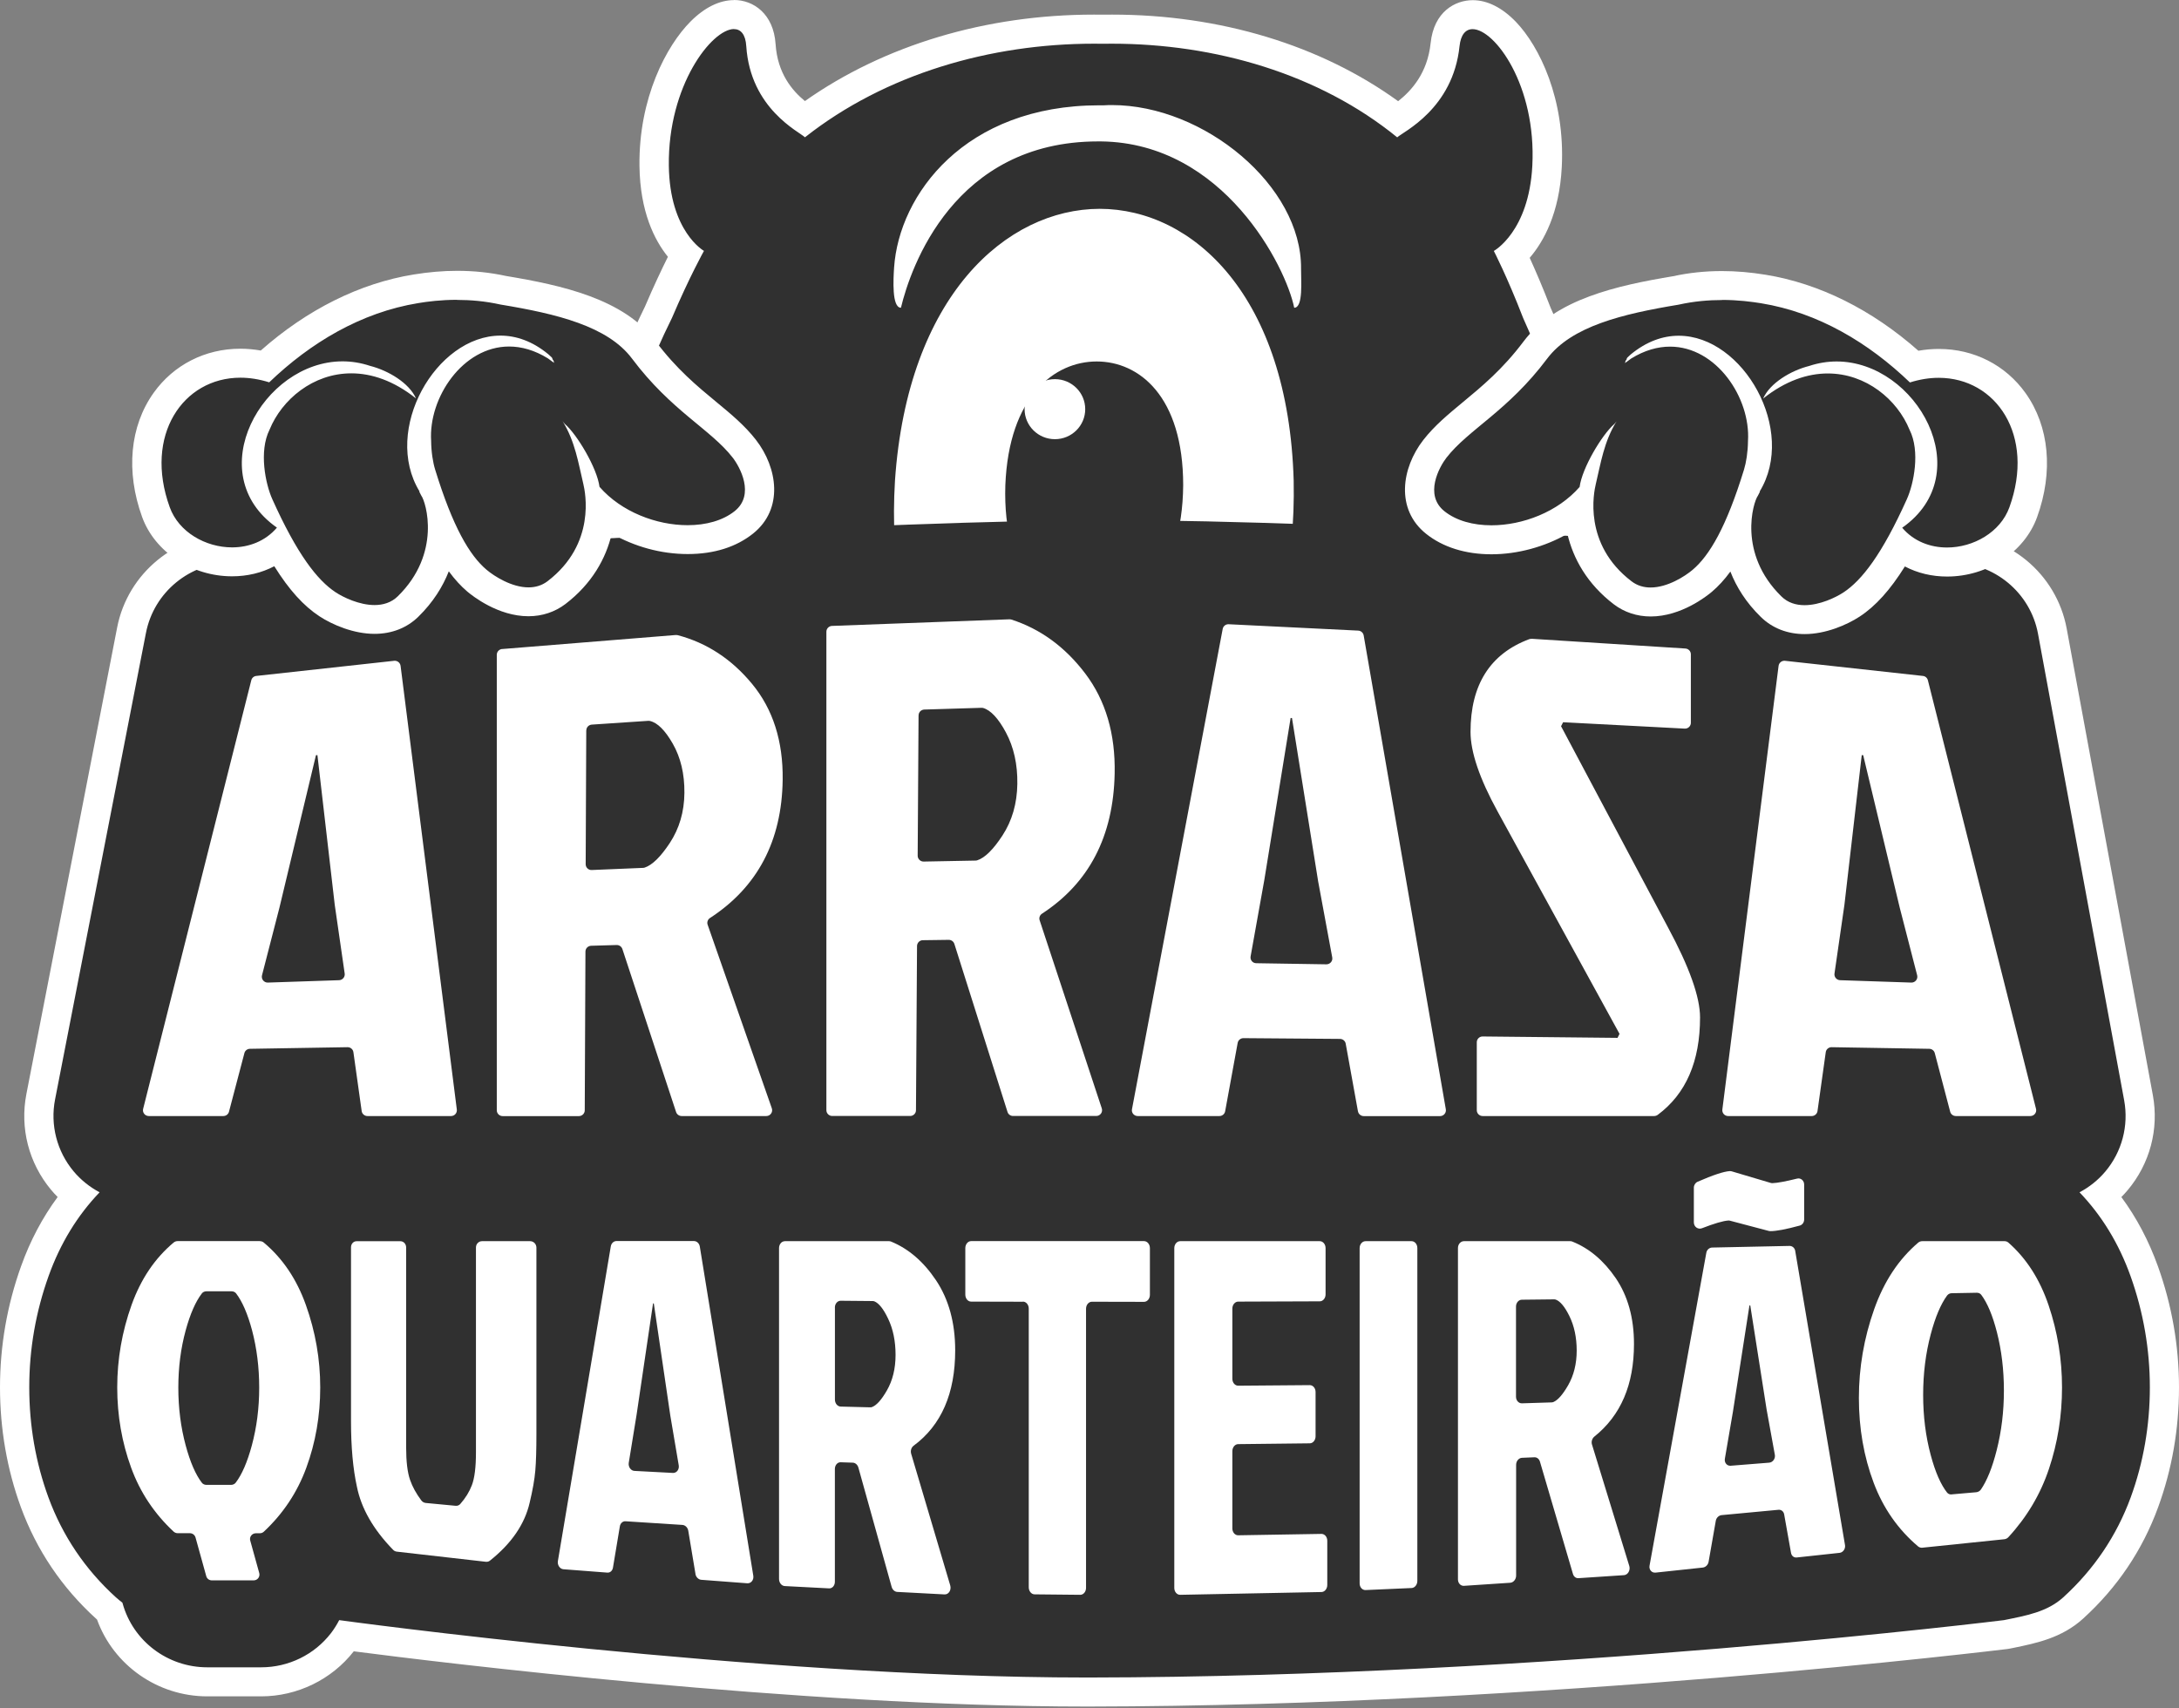<svg width="213" height="167" viewBox="0 0 213 167" fill="none" xmlns="http://www.w3.org/2000/svg">
<rect x="0" y="0" width="213" height="167" fill="#808080" stroke="none"/>
<path d="M127.403 20.189H86.164V53.235H127.403V20.189Z" fill="white"/>
<path d="M106.711 61.502C104.297 61.502 102.032 60.544 100.333 58.805C98.634 57.065 96.649 53.677 96.843 47.404C97.232 37.454 102.667 33.93 107.203 33.93C109.892 33.93 112.34 35.103 114.097 37.233C116.087 39.647 117.094 43.087 117.094 47.45C117.008 57.162 111.826 61.502 106.723 61.502H106.711Z" fill="#303030"/>
<path d="M107.203 35.341C111.339 35.341 115.658 38.729 115.658 47.444C115.578 56.431 111.025 60.086 106.717 60.086C102.381 60.086 97.993 56.431 98.273 47.444C98.617 38.729 103.09 35.341 107.203 35.341ZM107.203 32.508C104.114 32.508 101.26 33.845 99.154 36.281C96.861 38.933 95.602 42.656 95.419 47.336C95.207 54.13 97.421 57.853 99.315 59.791C101.288 61.808 103.92 62.919 106.723 62.919C112.535 62.919 118.438 58.142 118.53 47.472C118.53 42.747 117.415 39.007 115.212 36.338C113.181 33.873 110.338 32.513 107.22 32.513L107.203 32.508Z" fill="white"/>
<path d="M103.119 42.939C104.755 42.939 106.082 41.625 106.082 40.004C106.082 38.383 104.755 37.069 103.119 37.069C101.482 37.069 100.155 38.383 100.155 40.004C100.155 41.625 101.482 42.939 103.119 42.939Z" fill="white"/>
<path d="M125.441 59.44C125.006 59.44 124.6 59.247 124.325 58.913C124.056 58.578 123.948 58.142 124.045 57.723C124.777 54.431 125.109 50.838 125.034 47.03C124.537 29.652 115.87 21.855 107.501 21.838C99.109 21.849 90.105 29.663 88.915 47.093C88.686 50.883 88.88 54.481 89.481 57.774C89.555 58.187 89.441 58.612 89.172 58.935C88.898 59.258 88.497 59.445 88.074 59.445H67.486C67.337 59.445 67.222 59.445 67.108 59.445C66.982 59.445 66.862 59.445 66.736 59.445H59.116C58.361 59.445 57.738 58.867 57.686 58.119C56.988 47.37 61.536 36.287 64.351 30.57L64.368 30.53C65.466 27.952 66.433 25.997 67.005 24.886C65.792 23.668 64.002 21.062 63.944 16.217C63.87 10.007 66.37 5.27 68.532 3.099C69.619 2.011 70.735 1.434 71.753 1.434C72.931 1.434 74.247 2.221 74.39 4.425C74.665 8.601 77.245 10.675 78.669 11.667C86.295 5.984 96.289 2.867 106.935 2.867C107.243 2.867 107.552 2.867 107.861 2.873C108.113 2.873 108.416 2.867 108.719 2.867C119.371 2.867 129.245 5.989 136.659 11.678C138.129 10.687 140.829 8.601 141.269 4.386C141.493 2.221 142.814 1.451 143.97 1.451C144.994 1.451 146.098 2.034 147.15 3.133C149.238 5.309 151.561 10.058 151.235 16.291C150.983 21.158 149.078 23.753 147.825 24.949C148.357 26.065 149.244 28.02 150.239 30.598L150.251 30.632C152.836 36.355 156.944 47.438 155.823 58.182C155.748 58.901 155.13 59.451 154.398 59.451H125.446L125.441 59.44ZM107.655 12.409C116.557 12.517 122.414 18.642 125.475 23.917C124.926 21.657 123.576 19.39 121.539 17.35C118.05 13.86 113.13 11.69 108.702 11.69C108.462 11.69 108.227 11.695 107.987 11.707C107.964 11.707 107.896 11.707 107.89 11.707C107.741 11.707 107.598 11.707 107.449 11.707C97.089 11.707 91.632 17.276 89.664 22.495C92.536 17.679 97.85 12.403 107.341 12.403H107.655V12.409Z" fill="#303030"/>
<path d="M71.742 2.844C72.411 2.844 72.88 3.366 72.949 4.51C73.349 10.647 78.137 12.88 78.686 13.424C86.558 7.213 96.844 4.272 106.917 4.272C107.215 4.272 107.518 4.272 107.816 4.278C108.107 4.278 108.405 4.272 108.697 4.272C118.776 4.272 128.953 7.213 136.579 13.429C137.151 12.885 142.03 10.658 142.671 4.516C142.791 3.377 143.277 2.85 143.947 2.85C146.115 2.85 150.194 8.363 149.787 16.2C149.45 22.671 146.023 24.535 146.023 24.535C146.023 24.535 147.328 27.051 148.884 31.08C152.596 39.245 155.314 49.172 154.387 58.017H146.447C146.407 58.017 146.372 58.017 146.332 58.017H125.435C126.161 54.742 126.539 51.065 126.459 46.996C125.944 28.932 116.625 20.433 107.501 20.416C98.377 20.433 88.72 28.927 87.485 46.991C87.239 51.065 87.468 54.742 88.068 58.017H67.48C67.354 58.017 67.228 58.017 67.097 58.017C66.965 58.017 66.833 58.017 66.702 58.017H59.111C58.538 49.172 61.651 39.239 65.689 31.074C67.405 27.045 68.813 24.529 68.813 24.529C68.813 24.529 65.455 22.66 65.38 16.189C65.283 8.352 69.585 2.839 71.753 2.839L71.742 2.844ZM107.913 10.296C107.758 10.296 107.604 10.296 107.455 10.296C94.286 10.296 87.879 19.05 87.399 26.156C87.325 27.278 87.164 30.088 88.068 30.088C89.012 26.15 93.24 13.826 107.341 13.826C107.438 13.826 107.541 13.826 107.638 13.826C119.646 13.973 125.715 26.122 126.51 30.088C127.414 30.088 127.168 27.391 127.18 26.275C127.26 18.183 117.706 10.273 108.697 10.273C108.433 10.273 108.17 10.279 107.907 10.296H107.913ZM71.742 0.011C70.334 0.011 68.87 0.731 67.508 2.097C65.151 4.459 62.428 9.576 62.509 16.223C62.566 20.71 63.984 23.492 65.289 25.107C64.705 26.28 63.916 27.941 63.046 29.975C60.169 35.839 55.541 47.155 56.262 58.204C56.359 59.694 57.606 60.856 59.116 60.856H66.707C66.707 60.856 66.748 60.856 66.765 60.856C66.879 60.856 66.988 60.856 67.102 60.856C67.211 60.856 67.314 60.856 67.423 60.856C67.445 60.856 67.463 60.856 67.486 60.856H88.074C88.921 60.856 89.727 60.482 90.27 59.842C90.814 59.196 91.043 58.346 90.888 57.519C90.311 54.34 90.127 50.855 90.345 47.161C90.871 39.443 93.079 33.069 96.729 28.756C99.727 25.209 103.554 23.255 107.507 23.249C111.42 23.255 115.144 25.192 117.975 28.706C121.436 33.001 123.381 39.352 123.604 47.076C123.679 50.742 123.358 54.227 122.649 57.411C122.46 58.25 122.672 59.128 123.215 59.797C123.759 60.465 124.577 60.856 125.446 60.856H154.398C155.863 60.856 157.093 59.757 157.241 58.312C158.391 47.263 154.221 35.947 151.572 30.082C150.789 28.048 150.068 26.388 149.53 25.209C150.892 23.623 152.43 20.852 152.665 16.347C153.008 9.672 150.468 4.522 148.186 2.142C146.853 0.754 145.394 0.017 143.964 0.017C142.265 0.017 140.165 1.116 139.845 4.221C139.536 7.157 137.969 8.868 136.67 9.893C129.113 4.42 119.28 1.428 108.714 1.428C108.422 1.428 108.124 1.428 107.833 1.434C107.535 1.434 107.232 1.428 106.935 1.428C96.38 1.428 86.438 4.414 78.681 9.882C77.451 8.868 76.003 7.185 75.815 4.318C75.62 1.337 73.635 0 71.753 0L71.742 0.011Z" fill="white"/>
<path d="M106.174 165.433C76.982 165.433 40.273 160.776 33.917 159.937C33.78 160.147 33.643 160.345 33.494 160.532C31.612 162.974 28.637 164.436 25.531 164.436H20.257C15.898 164.436 12.03 161.614 10.715 157.529C10.595 157.427 10.474 157.325 10.36 157.223C7.191 154.344 4.845 150.871 3.387 146.888C2.088 143.341 1.43 139.561 1.43 135.657C1.43 131.753 2.094 127.951 3.404 124.285C4.399 121.503 5.801 119.015 7.574 116.868C7.025 116.443 6.527 115.961 6.087 115.428C4.176 113.139 3.409 110.153 3.976 107.235L12.86 61.621C13.77 56.963 17.9 53.581 22.688 53.581H36.303C38.545 53.581 40.673 54.306 42.418 55.649C44.163 54.306 46.291 53.581 48.539 53.581H66.038C67.114 53.581 68.184 53.751 69.202 54.091C70.838 54.629 72.428 55.354 73.939 56.249C75.781 54.538 78.212 53.581 80.769 53.581H98.268C99.344 53.581 100.413 53.751 101.432 54.091C104.744 55.184 107.724 56.935 110.31 59.304C111.923 55.881 115.43 53.581 119.383 53.581H132.998C136.012 53.581 138.844 54.935 140.732 57.207C142.151 56.068 143.758 55.116 145.526 54.374C146.773 53.847 148.089 53.581 149.444 53.581H165.233C167.396 53.581 169.466 54.266 171.183 55.53C172.899 54.266 174.97 53.581 177.138 53.581H190.753C195.587 53.581 199.728 57.003 200.598 61.712L209.019 107.325C209.556 110.227 208.767 113.19 206.862 115.457C206.427 115.972 205.941 116.443 205.409 116.856C207.182 119.004 208.584 121.491 209.579 124.279C210.889 127.945 211.553 131.77 211.553 135.646C211.553 139.521 210.895 143.329 209.596 146.882C208.138 150.86 205.792 154.339 202.629 157.217C200.85 158.838 198.653 159.285 196.525 159.716L196.153 159.79C196.113 159.795 196.079 159.807 196.039 159.807C195.592 159.863 150.772 165.371 106.483 165.428H106.145L106.174 165.433Z" fill="#303030"/>
<path d="M190.781 54.997C194.923 54.997 198.475 57.932 199.219 61.967L207.64 107.58C208.097 110.062 207.422 112.618 205.792 114.55C205.083 115.389 204.225 116.069 203.275 116.573C205.443 118.834 207.119 121.571 208.258 124.749C209.516 128.262 210.151 131.928 210.151 135.646C210.151 139.363 209.522 143 208.281 146.395C206.902 150.157 204.682 153.443 201.69 156.169C200.106 157.608 198.058 157.959 195.89 158.401C195.89 158.401 151.218 163.954 106.511 164.011C106.397 164.011 106.288 164.011 106.174 164.011C73.99 164.011 33.157 158.401 33.157 158.401C32.928 158.843 32.664 159.268 32.356 159.671C30.731 161.779 28.208 163.014 25.531 163.014H20.257C16.39 163.014 13.003 160.453 11.985 156.764L11.962 156.69C11.744 156.526 11.533 156.356 11.327 156.169C8.329 153.449 6.11 150.157 4.731 146.395C3.49 143 2.86 139.385 2.86 135.646C2.86 131.906 3.495 128.262 4.754 124.749C5.892 121.571 7.568 118.834 9.736 116.573C8.775 116.057 7.906 115.372 7.191 114.516C5.56 112.561 4.897 109.983 5.383 107.495L14.267 61.882C15.045 57.881 18.58 54.991 22.694 54.991H36.309C38.682 54.991 40.856 55.955 42.424 57.536C43.98 55.966 46.148 54.991 48.545 54.991H66.044C66.965 54.991 67.88 55.139 68.756 55.428C70.695 56.068 72.497 56.958 74.179 58.063C75.752 56.187 78.126 54.991 80.78 54.991H98.279C99.201 54.991 100.116 55.139 100.991 55.428C104.824 56.691 108.17 58.884 110.956 61.95L110.968 61.882C111.746 57.881 115.281 54.991 119.394 54.991H133.009C136.178 54.991 138.993 56.708 140.48 59.321C142.042 57.819 143.924 56.584 146.098 55.671C147.162 55.224 148.3 54.991 149.456 54.991H165.245C167.556 54.991 169.649 55.904 171.194 57.377C172.75 55.892 174.861 54.991 177.149 54.991H190.764L190.781 54.997ZM190.764 52.158H177.149C175.021 52.158 172.973 52.736 171.194 53.813C169.415 52.736 167.367 52.158 165.245 52.158H149.456C147.911 52.158 146.401 52.464 144.977 53.059C143.512 53.677 142.151 54.425 140.909 55.297C138.81 53.314 135.99 52.158 133.009 52.158H119.394C115.527 52.158 112.026 54.09 109.944 57.105C107.535 55.173 104.841 53.711 101.889 52.742C100.722 52.357 99.504 52.158 98.274 52.158H80.775C78.212 52.158 75.763 53.003 73.778 54.521C72.451 53.801 71.067 53.207 69.654 52.742C68.487 52.357 67.268 52.158 66.038 52.158H48.539C46.337 52.158 44.231 52.77 42.418 53.915C40.605 52.77 38.499 52.158 36.303 52.158H22.688C17.213 52.158 12.488 56.023 11.453 61.343L2.58 106.963C1.934 110.295 2.809 113.706 4.988 116.324C5.194 116.567 5.406 116.805 5.635 117.032C4.147 119.049 2.946 121.316 2.059 123.803C0.692 127.616 0 131.6 0 135.646C0 139.691 0.686 143.658 2.042 147.364C3.581 151.562 6.052 155.228 9.393 158.26C9.422 158.288 9.456 158.316 9.485 158.345C11.098 162.804 15.411 165.853 20.257 165.853H25.531C29.055 165.853 32.43 164.209 34.581 161.45C42.893 162.527 78.006 166.85 106.168 166.85H106.506C150.875 166.793 195.787 161.274 196.233 161.223C196.307 161.212 196.387 161.201 196.462 161.184L196.834 161.11C199.036 160.657 201.536 160.147 203.613 158.265C206.953 155.234 209.425 151.568 210.958 147.369C212.314 143.663 213 139.72 213 135.651C213 131.583 212.308 127.628 210.941 123.809C210.048 121.321 208.853 119.049 207.365 117.037C207.577 116.822 207.783 116.601 207.977 116.369C210.157 113.779 211.055 110.391 210.443 107.07L202.022 61.457C201.027 56.074 196.296 52.164 190.77 52.164L190.764 52.158Z" fill="white"/>
<path d="M175.158 75.09H41.508V53.648C41.508 53.648 86.827 50.855 108.296 50.855C131.933 50.855 175.152 53.648 175.152 53.648V75.09H175.158Z" fill="#303030"/>
<path d="M25.405 121.35C25.543 121.35 25.68 121.395 25.783 121.485C27.619 123.021 28.998 125.055 29.902 127.594C30.834 130.206 31.303 132.892 31.303 135.651C31.303 138.411 30.851 141.029 29.942 143.505C29.061 145.907 27.676 147.992 25.788 149.755C25.68 149.857 25.537 149.908 25.388 149.908H25.011C24.633 149.908 24.358 150.265 24.461 150.622L25.342 153.8C25.44 154.163 25.171 154.514 24.793 154.514H20.709C20.451 154.514 20.222 154.344 20.16 154.095L19.113 150.321C19.044 150.078 18.821 149.902 18.564 149.902H17.374C17.225 149.902 17.082 149.845 16.973 149.749C15.085 147.987 13.695 145.902 12.82 143.499C11.916 141.023 11.459 138.405 11.459 135.646C11.459 132.886 11.928 130.2 12.86 127.588C13.77 125.05 15.143 123.015 16.979 121.48C17.082 121.395 17.219 121.344 17.356 121.344H25.417L25.405 121.35ZM20.171 145.176H22.585C22.762 145.176 22.928 145.103 23.037 144.967C23.649 144.168 24.175 142.955 24.616 141.323C25.096 139.544 25.337 137.657 25.337 135.674C25.337 133.691 25.102 131.821 24.639 130.064C24.21 128.461 23.689 127.259 23.083 126.461C22.98 126.325 22.808 126.251 22.631 126.251H20.177C19.999 126.251 19.833 126.325 19.73 126.461C19.118 127.259 18.592 128.461 18.152 130.064C17.671 131.821 17.431 133.691 17.431 135.674C17.431 137.657 17.671 139.544 18.152 141.323C18.592 142.955 19.118 144.168 19.73 144.967C19.833 145.103 20.005 145.176 20.177 145.176H20.171Z" fill="white"/>
<path d="M41.606 146.944L44.54 147.222C44.706 147.239 44.872 147.177 44.987 147.052C45.507 146.463 45.885 145.845 46.125 145.21C46.394 144.508 46.525 143.437 46.525 142.009V121.967C46.525 121.627 46.789 121.35 47.115 121.35H51.823C52.16 121.35 52.435 121.633 52.435 121.984V140.179C52.435 141.731 52.401 142.933 52.326 143.794C52.252 144.655 52.069 145.692 51.777 146.91C51.296 149.018 49.992 150.916 47.887 152.588C47.778 152.673 47.635 152.713 47.492 152.696L38.78 151.704C38.648 151.687 38.517 151.625 38.419 151.517C36.486 149.528 35.319 147.483 34.89 145.363C34.501 143.595 34.312 141.459 34.312 138.96V121.945C34.312 121.616 34.552 121.355 34.85 121.355H39.146C39.455 121.355 39.701 121.627 39.701 121.962V141.499C39.701 142.893 39.827 143.952 40.084 144.689C40.313 145.352 40.679 146.021 41.182 146.695C41.291 146.837 41.451 146.933 41.617 146.944H41.606Z" fill="white"/>
<path d="M67.984 153.885L67.28 149.664C67.228 149.352 66.988 149.114 66.708 149.092L61.147 148.735C60.879 148.718 60.644 148.922 60.593 149.222L59.917 153.273C59.866 153.574 59.637 153.778 59.368 153.755L55.072 153.426C54.729 153.398 54.471 153.018 54.534 152.627L59.706 121.859C59.757 121.559 59.986 121.338 60.255 121.338H67.835C68.115 121.338 68.355 121.565 68.407 121.876L73.635 154.055C73.704 154.469 73.418 154.826 73.046 154.798L68.55 154.458C68.269 154.435 68.029 154.191 67.978 153.88L67.984 153.885ZM63.836 127.435L62.234 138.275L61.462 143.017C61.399 143.414 61.662 143.794 62.017 143.811L65.781 144.009C66.141 144.026 66.416 143.669 66.347 143.261L65.524 138.405L63.91 127.435H63.83H63.836Z" fill="white"/>
<path d="M76.713 121.35H86.901C86.97 121.35 87.039 121.361 87.102 121.389C88.806 122.086 90.271 123.344 91.495 125.169C92.742 127.039 93.371 129.322 93.371 132.025C93.371 136.241 92.01 139.351 89.31 141.346C89.087 141.51 88.978 141.833 89.069 142.139L92.885 155.002C93.017 155.455 92.736 155.908 92.33 155.886L87.708 155.642C87.462 155.631 87.239 155.432 87.159 155.149L83.909 143.488C83.829 143.21 83.612 143.017 83.366 143.006L82.176 142.966C81.862 142.955 81.61 143.25 81.61 143.624V154.65C81.61 155.024 81.358 155.313 81.043 155.296L76.707 155.07C76.398 155.053 76.152 154.741 76.152 154.373V122.024C76.152 121.656 76.404 121.355 76.707 121.355L76.713 121.35ZM81.615 127.849V136.836C81.615 137.21 81.867 137.516 82.182 137.521L85.048 137.595C85.111 137.595 85.174 137.595 85.231 137.572C85.677 137.408 86.163 136.87 86.69 135.952C87.256 134.971 87.542 133.81 87.542 132.467C87.542 131.124 87.302 129.951 86.816 128.931C86.364 127.979 85.917 127.418 85.477 127.237C85.414 127.214 85.351 127.203 85.288 127.203L82.176 127.175C81.862 127.175 81.61 127.469 81.61 127.843L81.615 127.849Z" fill="white"/>
<path d="M99.984 127.271L94.927 127.259C94.612 127.259 94.361 126.953 94.361 126.574V122.029C94.361 121.65 94.618 121.344 94.927 121.344H111.826C112.146 121.344 112.404 121.65 112.404 122.029V126.596C112.404 126.976 112.146 127.282 111.826 127.282L106.734 127.271C106.42 127.271 106.162 127.577 106.162 127.956V155.245C106.162 155.625 105.905 155.931 105.59 155.925L101.134 155.88C100.819 155.88 100.562 155.568 100.562 155.189V127.945C100.562 127.565 100.305 127.259 99.99 127.259L99.984 127.271Z" fill="white"/>
<path d="M114.789 155.262V122.035C114.789 121.656 115.046 121.35 115.367 121.35H129.01C129.325 121.35 129.577 121.656 129.577 122.03V126.551C129.577 126.925 129.325 127.231 129.01 127.231L121.036 127.26C120.721 127.26 120.464 127.565 120.464 127.945V134.801C120.464 135.181 120.721 135.481 121.036 135.481L128.032 135.425C128.347 135.425 128.599 135.725 128.599 136.099V140.428C128.599 140.802 128.347 141.114 128.032 141.114L121.036 141.193C120.721 141.193 120.464 141.505 120.464 141.884V149.432C120.464 149.811 120.721 150.112 121.036 150.106L129.176 149.97C129.491 149.97 129.743 150.265 129.743 150.639V154.962C129.743 155.336 129.491 155.648 129.176 155.653L115.367 155.925C115.046 155.931 114.789 155.631 114.789 155.251V155.262Z" fill="white"/>
<path d="M132.906 154.815V122.03C132.906 121.656 133.164 121.35 133.484 121.35H137.98C138.295 121.35 138.547 121.65 138.547 122.024V154.565C138.547 154.939 138.295 155.251 137.98 155.262L133.484 155.461C133.164 155.472 132.906 155.183 132.906 154.809V154.815Z" fill="white"/>
<path d="M143.094 121.35H153.494C153.563 121.35 153.632 121.361 153.695 121.389C155.359 122.052 156.772 123.253 157.945 124.97C159.129 126.716 159.724 128.863 159.724 131.407C159.724 135.379 158.437 138.388 155.851 140.456C155.634 140.632 155.531 140.949 155.617 141.227L159.266 153.109C159.392 153.523 159.123 153.982 158.746 154.004L154.295 154.299C154.049 154.316 153.838 154.152 153.758 153.885L150.531 142.904C150.451 142.638 150.234 142.468 149.988 142.479L148.781 142.53C148.46 142.542 148.203 142.853 148.203 143.216V154.044C148.203 154.412 147.945 154.724 147.625 154.747L143.106 155.047C142.78 155.07 142.517 154.786 142.517 154.418V122.018C142.517 121.65 142.78 121.35 143.106 121.35H143.094ZM148.191 127.73V136.558C148.191 136.926 148.449 137.21 148.769 137.204L151.658 137.113C151.721 137.113 151.784 137.102 151.841 137.079C152.282 136.898 152.762 136.348 153.288 135.436C153.843 134.461 154.124 133.334 154.124 132.048C154.124 130.761 153.883 129.634 153.409 128.67C152.962 127.764 152.522 127.231 152.087 127.067C152.024 127.044 151.961 127.039 151.898 127.039L148.769 127.073C148.449 127.073 148.191 127.373 148.191 127.741V127.73Z" fill="white"/>
<path d="M175.078 151.846L174.403 148.055C174.352 147.771 174.123 147.59 173.848 147.613L168.293 148.134C168.013 148.162 167.773 148.395 167.721 148.689L167.018 152.695C166.966 152.996 166.726 153.234 166.44 153.262L161.835 153.755C161.457 153.795 161.171 153.466 161.246 153.069L166.795 122.488C166.846 122.194 167.086 121.978 167.367 121.973L174.935 121.814C175.204 121.814 175.438 122.012 175.484 122.301L180.352 151.064C180.415 151.421 180.158 151.789 179.82 151.823L175.627 152.276C175.358 152.304 175.13 152.123 175.078 151.84V151.846ZM172.91 120.352L169.112 119.349C169.054 119.332 168.997 119.327 168.94 119.332C168.436 119.366 167.578 119.616 166.366 120.086C165.982 120.233 165.576 119.944 165.576 119.514V116.119C165.576 115.87 165.725 115.638 165.942 115.541C167.458 114.879 168.511 114.533 169.094 114.499C169.157 114.499 169.214 114.505 169.277 114.522L173.093 115.655C173.15 115.672 173.202 115.677 173.259 115.677C173.734 115.66 174.54 115.513 175.679 115.23C176.028 115.145 176.359 115.428 176.359 115.813V119.23C176.359 119.508 176.182 119.757 175.93 119.825C174.58 120.194 173.614 120.375 173.042 120.369C172.996 120.369 172.95 120.364 172.904 120.352H172.91ZM171.011 127.633L169.398 138.014L168.608 142.621C168.539 143.006 168.814 143.335 169.174 143.306L172.939 143.006C173.293 142.978 173.562 142.609 173.493 142.235L172.687 137.799L171.091 127.633H171.011Z" fill="white"/>
<path d="M195.953 121.35C196.084 121.35 196.216 121.395 196.319 121.486C198.087 123.038 199.397 125.084 200.255 127.622C201.13 130.217 201.565 132.892 201.565 135.651C201.565 138.411 201.141 141.063 200.289 143.607C199.459 146.094 198.138 148.321 196.319 150.293C196.216 150.406 196.073 150.474 195.93 150.491L187.915 151.319C187.761 151.336 187.618 151.29 187.503 151.2C185.541 149.539 184.088 147.46 183.156 144.978C182.189 142.406 181.708 139.635 181.708 136.677C181.708 133.719 182.206 130.824 183.202 128.007C184.163 125.288 185.598 123.117 187.509 121.491C187.618 121.401 187.755 121.35 187.898 121.35H195.947H195.953ZM190.776 146.106L193.184 145.896C193.356 145.879 193.521 145.788 193.63 145.641C194.231 144.768 194.751 143.482 195.18 141.782C195.65 139.929 195.884 137.991 195.884 135.963C195.884 133.934 195.655 132.036 195.203 130.257C194.786 128.625 194.277 127.407 193.676 126.602C193.573 126.461 193.407 126.387 193.23 126.393L190.781 126.438C190.604 126.438 190.438 126.523 190.329 126.665C189.712 127.509 189.174 128.772 188.728 130.467C188.236 132.32 187.99 134.291 187.99 136.377C187.99 138.462 188.236 140.422 188.728 142.253C189.174 143.924 189.712 145.148 190.329 145.93C190.438 146.066 190.604 146.128 190.781 146.111L190.776 146.106Z" fill="white"/>
<path d="M32.487 47.256L32.492 47.251L32.487 47.256Z" fill="#303030"/>
<path d="M36.291 44.479L36.296 44.475L36.291 44.479Z" fill="#303030"/>
<path d="M36.617 60.573C34.398 60.573 32.407 59.343 32.035 59.094C30.428 58.04 28.883 56.181 27.299 53.359C26.046 54.385 24.45 54.935 22.694 54.935C19.347 54.935 16.287 52.934 15.245 50.067C13.798 46.067 14.141 42.118 16.189 39.239C17.871 36.871 20.537 35.516 23.506 35.516C24.301 35.516 25.113 35.613 25.926 35.805C30.405 31.697 35.479 29.085 40.656 28.241C42.075 28.009 43.396 27.895 44.701 27.895C46.245 27.895 47.761 28.054 49.203 28.371C54.38 29.232 60.135 30.468 62.944 34.207C65.077 37.052 67.211 38.814 69.093 40.372C70.529 41.557 71.765 42.582 72.766 43.863C74.425 45.993 75.117 49.155 72.731 51.065C71.347 52.175 69.442 52.759 67.234 52.759C64.105 52.759 60.97 51.603 58.699 49.665C58.63 52.447 57.486 55.586 54.408 57.938C53.625 58.538 52.704 58.839 51.668 58.839C49.746 58.839 47.755 57.723 46.629 56.771C45.404 55.734 44.294 54.142 43.253 51.903C43.185 54.13 42.39 56.861 39.907 59.292C39.06 60.119 37.928 60.561 36.629 60.561L36.617 60.573Z" fill="#303030"/>
<path d="M44.695 29.323C45.965 29.323 47.407 29.436 48.928 29.776C54.414 30.683 59.403 31.884 61.783 35.063C65.615 40.174 69.454 41.959 71.616 44.735C72.32 45.636 73.824 48.362 71.817 49.971C70.655 50.9 69.008 51.348 67.217 51.348C64.174 51.348 60.736 50.05 58.602 47.597C58.362 45.744 56.411 42.492 55.233 41.466C55.147 41.392 55.084 41.302 55.027 41.211H55.015C56.222 43.188 56.531 45.251 57.023 47.325C57.206 48.101 58.293 53.178 53.528 56.822C52.956 57.258 52.315 57.428 51.663 57.428C50.015 57.428 48.311 56.34 47.556 55.7C45.902 54.3 44.26 51.524 42.533 45.903C42.321 45.217 42.155 44.197 42.144 43.109C41.875 38.888 45.233 33.879 49.764 33.879C50.965 33.879 52.246 34.23 53.562 35.04C53.963 35.335 54.14 35.471 54.169 35.471C54.18 35.471 54.169 35.443 54.14 35.397C54.1 35.29 54.163 35.318 54.071 35.21C53.877 34.989 54.214 35.165 53.602 34.638C52.052 33.358 50.456 32.813 48.917 32.813C42.607 32.813 37.35 42.055 41.011 48.05C41 48.056 40.994 48.062 40.983 48.067C41.045 48.192 41.108 48.322 41.177 48.447C41.652 49.087 43.168 54.102 38.889 58.295C38.248 58.924 37.441 59.156 36.612 59.156C35.119 59.156 33.563 58.403 32.819 57.915C31.006 56.725 29.032 54.17 26.618 48.804C25.949 47.314 25.291 44.123 26.349 42.01C27.551 39.063 30.6 36.502 34.341 36.502C36.309 36.502 38.471 37.211 40.657 38.95L40.668 38.962C39.999 37.437 37.945 36.219 36.172 35.771C35.268 35.471 34.364 35.329 33.483 35.329C25.669 35.329 19.525 46.305 27.07 51.586C25.937 52.918 24.324 53.518 22.688 53.518C20.108 53.518 17.471 52.034 16.59 49.586C14.05 42.56 17.889 36.927 23.5 36.927C24.399 36.927 25.343 37.075 26.315 37.381C30.337 33.522 35.268 30.553 40.88 29.635C41.772 29.487 43.099 29.312 44.69 29.312L44.695 29.323ZM44.69 26.479C43.311 26.479 41.909 26.598 40.416 26.841C35.17 27.697 30.039 30.252 25.491 34.27C24.822 34.156 24.158 34.094 23.495 34.094C20.057 34.094 16.968 35.669 15.011 38.417C12.694 41.676 12.282 46.095 13.89 50.538C15.126 53.96 18.741 56.346 22.682 56.346C24.181 56.346 25.583 56.006 26.813 55.36C28.254 57.672 29.684 59.247 31.235 60.261C32.499 61.088 34.57 61.972 36.612 61.972C38.294 61.972 39.776 61.394 40.897 60.295C42.338 58.884 43.282 57.36 43.871 55.858C44.444 56.64 45.044 57.298 45.685 57.842C46.16 58.244 48.671 60.25 51.657 60.25C52.996 60.25 54.243 59.836 55.273 59.054C57.858 57.077 59.237 54.606 59.803 52.17C62.011 53.444 64.62 54.17 67.223 54.17C69.826 54.17 71.977 53.473 73.618 52.164C76.61 49.767 76.021 45.738 73.887 42.996C72.795 41.591 71.439 40.469 70.003 39.285C68.184 37.783 66.119 36.077 64.088 33.363C60.97 29.21 54.918 27.89 49.472 26.983C47.944 26.649 46.337 26.479 44.701 26.479H44.69Z" fill="white"/>
<path d="M176.4 60.573C175.101 60.573 173.969 60.136 173.122 59.303C170.639 56.873 169.844 54.142 169.775 51.915C168.734 54.153 167.624 55.739 166.4 56.776C165.279 57.728 163.283 58.844 161.36 58.844C160.325 58.844 159.404 58.538 158.62 57.944C155.543 55.598 154.399 52.453 154.336 49.671C152.065 51.603 148.93 52.765 145.8 52.765C143.587 52.765 141.687 52.181 140.303 51.07C137.918 49.161 138.61 45.999 140.269 43.868C141.264 42.588 142.505 41.562 143.936 40.378C145.818 38.825 147.951 37.063 150.085 34.213C152.888 30.473 158.637 29.238 163.815 28.383C165.256 28.065 166.772 27.901 168.322 27.901C169.627 27.901 170.948 28.014 172.367 28.247C177.544 29.091 182.624 31.697 187.097 35.811C187.91 35.618 188.722 35.522 189.517 35.522C192.48 35.522 195.146 36.882 196.828 39.245C198.876 42.123 199.219 46.067 197.772 50.073C196.737 52.94 193.676 54.94 190.329 54.94C188.568 54.94 186.971 54.385 185.724 53.359C184.14 56.181 182.601 58.04 180.988 59.094C180.61 59.343 178.625 60.573 176.406 60.573H176.4Z" fill="#303030"/>
<path d="M168.322 29.323C169.913 29.323 171.24 29.505 172.132 29.646C177.75 30.558 182.681 33.533 186.697 37.392C187.669 37.086 188.613 36.939 189.511 36.939C195.123 36.939 198.962 42.565 196.422 49.597C195.541 52.039 192.904 53.53 190.324 53.53C188.688 53.53 187.069 52.929 185.942 51.597C193.487 46.316 187.343 35.341 179.529 35.341C178.648 35.341 177.744 35.483 176.84 35.783C175.067 36.23 173.013 37.449 172.344 38.973L172.355 38.962C174.541 37.222 176.703 36.514 178.671 36.514C182.412 36.514 185.467 39.075 186.662 42.022C187.726 44.129 187.069 47.325 186.394 48.815C183.979 54.181 182.006 56.737 180.192 57.927C179.449 58.414 177.893 59.168 176.4 59.168C175.576 59.168 174.769 58.941 174.129 58.306C169.85 54.113 171.366 49.099 171.84 48.458C171.903 48.334 171.966 48.203 172.035 48.079C172.029 48.073 172.018 48.067 172.006 48.062C175.667 42.067 170.405 32.825 164.095 32.825C162.556 32.825 160.96 33.375 159.41 34.65C158.803 35.177 159.135 35.001 158.94 35.222C158.855 35.33 158.912 35.301 158.872 35.409C158.838 35.46 158.826 35.483 158.843 35.483C158.878 35.483 159.049 35.347 159.45 35.052C160.765 34.242 162.052 33.89 163.248 33.89C167.779 33.89 171.137 38.899 170.868 43.121C170.856 44.209 170.691 45.223 170.479 45.914C168.751 51.535 167.109 54.312 165.456 55.711C164.701 56.352 162.996 57.44 161.349 57.44C160.697 57.44 160.056 57.27 159.484 56.833C154.719 53.195 155.806 48.113 155.989 47.337C156.481 45.263 156.79 43.2 157.997 41.228H157.985C157.928 41.319 157.865 41.404 157.779 41.477C156.601 42.503 154.65 45.75 154.41 47.608C152.276 50.056 148.838 51.359 145.795 51.359C144.004 51.359 142.357 50.912 141.195 49.983C139.187 48.379 140.698 45.648 141.395 44.747C143.558 41.971 147.396 40.186 151.229 35.075C153.615 31.896 158.597 30.695 164.083 29.788C165.605 29.448 167.047 29.335 168.317 29.335L168.322 29.323ZM168.317 26.502C166.68 26.502 165.073 26.672 163.546 27.006C158.1 27.912 152.047 29.233 148.929 33.386C146.893 36.1 144.834 37.8 143.014 39.307C141.579 40.497 140.217 41.619 139.13 43.019C136.996 45.761 136.401 49.79 139.399 52.187C141.041 53.501 143.255 54.193 145.795 54.193C148.335 54.193 151 53.467 153.214 52.193C153.781 54.629 155.159 57.099 157.745 59.077C158.769 59.859 160.016 60.273 161.36 60.273C164.341 60.273 166.858 58.267 167.333 57.864C167.973 57.321 168.574 56.669 169.146 55.881C169.735 57.389 170.679 58.913 172.121 60.318C173.242 61.417 174.724 61.995 176.405 61.995C178.442 61.995 180.519 61.111 181.783 60.284C183.333 59.27 184.763 57.689 186.205 55.383C187.435 56.029 188.836 56.369 190.335 56.369C194.277 56.369 197.892 53.983 199.128 50.561C200.735 46.118 200.323 41.699 198.006 38.44C196.05 35.692 192.961 34.117 189.523 34.117C188.865 34.117 188.196 34.174 187.526 34.293C182.978 30.275 177.847 27.72 172.601 26.864C171.102 26.62 169.707 26.502 168.328 26.502H168.317Z" fill="white"/>
<path d="M35.353 108.623L34.546 102.872C34.506 102.588 34.26 102.379 33.969 102.384L24.432 102.543C24.175 102.543 23.952 102.719 23.889 102.968L22.384 108.691C22.322 108.94 22.093 109.116 21.829 109.116H14.547C14.175 109.116 13.901 108.77 13.992 108.413L24.564 66.511C24.621 66.279 24.816 66.109 25.056 66.086L38.528 64.607C38.837 64.573 39.117 64.794 39.157 65.1L44.655 108.481C44.695 108.821 44.431 109.116 44.088 109.116H35.919C35.633 109.116 35.393 108.906 35.353 108.629V108.623ZM30.885 73.838L27.316 88.74L25.611 95.358C25.519 95.727 25.805 96.078 26.183 96.067L33.145 95.834C33.482 95.823 33.74 95.522 33.694 95.188L32.721 88.462L31.028 73.826L30.891 73.838H30.885Z" fill="white"/>
<path d="M49.076 63.457L66.049 62.086C66.118 62.086 66.187 62.086 66.255 62.103C69.081 62.851 71.507 64.431 73.515 66.862C75.557 69.333 76.558 72.466 76.507 76.246C76.427 82.235 74.035 86.74 69.402 89.754C69.184 89.896 69.087 90.168 69.173 90.412L75.448 108.362C75.574 108.731 75.299 109.116 74.91 109.116H66.633C66.387 109.116 66.164 108.957 66.089 108.725L60.838 92.786C60.758 92.548 60.529 92.389 60.277 92.395L57.783 92.468C57.474 92.48 57.228 92.729 57.228 93.035L57.16 108.555C57.16 108.867 56.902 109.122 56.587 109.122H49.134C48.819 109.122 48.562 108.867 48.562 108.555V64.018C48.562 63.723 48.79 63.48 49.088 63.451L49.076 63.457ZM57.308 71.407L57.251 84.496C57.251 84.819 57.52 85.079 57.846 85.062L62.846 84.853C62.903 84.853 62.96 84.841 63.017 84.825C63.755 84.581 64.573 83.782 65.472 82.422C66.404 81.005 66.885 79.374 66.902 77.521C66.919 75.662 66.536 74.058 65.758 72.699C65.008 71.395 64.27 70.659 63.532 70.489C63.475 70.477 63.412 70.472 63.355 70.477L57.846 70.846C57.549 70.868 57.314 71.112 57.314 71.407H57.308Z" fill="white"/>
<path d="M81.335 61.196L98.662 60.55C98.731 60.55 98.805 60.556 98.874 60.578C101.7 61.491 104.108 63.247 106.082 65.848C108.078 68.483 109.039 71.747 108.959 75.634C108.834 81.776 106.454 86.332 101.86 89.329C101.643 89.471 101.545 89.731 101.626 89.975L107.701 108.368C107.821 108.736 107.546 109.11 107.157 109.11H99.028C98.777 109.11 98.559 108.952 98.485 108.714L93.291 92.287C93.216 92.049 92.987 91.885 92.736 91.89L90.207 91.924C89.898 91.924 89.647 92.179 89.641 92.485L89.538 108.549C89.538 108.861 89.281 109.11 88.966 109.11H81.352C81.037 109.11 80.78 108.855 80.78 108.544V61.763C80.78 61.457 81.026 61.207 81.329 61.196H81.335ZM89.79 69.933L89.704 83.663C89.704 83.98 89.967 84.241 90.287 84.235L95.356 84.139C95.413 84.139 95.47 84.133 95.527 84.111C96.265 83.878 97.089 83.068 97.993 81.685C98.931 80.246 99.417 78.569 99.446 76.648C99.475 74.727 99.097 73.044 98.325 71.605C97.581 70.222 96.837 69.429 96.1 69.219C96.042 69.203 95.979 69.197 95.916 69.203L90.35 69.373C90.041 69.384 89.795 69.633 89.795 69.933H89.79Z" fill="white"/>
<path d="M132.74 108.646L131.544 102.039C131.499 101.772 131.258 101.574 130.984 101.574L121.551 101.5C121.27 101.5 121.036 101.693 120.984 101.965L119.76 108.651C119.709 108.923 119.474 109.116 119.199 109.116H111.213C110.853 109.116 110.584 108.793 110.653 108.447L119.52 61.491C119.571 61.213 119.823 61.015 120.109 61.032L132.763 61.655C133.032 61.666 133.255 61.865 133.301 62.125L141.332 108.459C141.39 108.804 141.121 109.122 140.766 109.122H133.306C133.032 109.122 132.791 108.923 132.746 108.657L132.74 108.646ZM126.161 70.194L123.587 86.043L122.248 93.511C122.186 93.857 122.449 94.174 122.803 94.174L129.657 94.282C130.017 94.282 130.292 93.964 130.229 93.613L128.85 86.168L126.293 70.2H126.161V70.194Z" fill="white"/>
<path d="M149.724 62.454L164.746 63.406C165.05 63.423 165.284 63.672 165.284 63.972V70.67C165.284 70.993 165.009 71.254 164.683 71.237L152.796 70.613L152.596 71.004L163.042 90.661C165.135 94.542 166.182 97.477 166.182 99.472C166.182 103.778 164.804 106.951 162.041 109.003C161.938 109.076 161.812 109.116 161.686 109.116H144.93C144.616 109.116 144.358 108.861 144.358 108.549V101.903C144.358 101.585 144.616 101.33 144.936 101.336L158.116 101.472L158.311 101.081L146.383 79.323C144.627 76.121 143.746 73.526 143.746 71.554C143.746 66.942 145.668 63.922 149.478 62.494C149.558 62.465 149.644 62.454 149.73 62.46L149.724 62.454Z" fill="white"/>
<path d="M177.664 108.623L178.47 102.872C178.51 102.588 178.756 102.379 179.048 102.384L188.584 102.543C188.842 102.543 189.065 102.719 189.128 102.968L190.632 108.691C190.695 108.94 190.924 109.116 191.187 109.116H198.469C198.841 109.116 199.116 108.77 199.024 108.413L188.453 66.511C188.395 66.279 188.201 66.109 187.961 66.086L174.489 64.607C174.18 64.573 173.899 64.794 173.859 65.1L168.362 108.481C168.322 108.821 168.585 109.116 168.928 109.116H177.097C177.383 109.116 177.624 108.906 177.664 108.629V108.623ZM182.131 73.838L185.701 88.74L187.406 95.358C187.497 95.727 187.211 96.078 186.834 96.067L179.872 95.834C179.534 95.823 179.277 95.522 179.323 95.188L180.295 88.462L181.988 73.826L182.126 73.838H182.131Z" fill="white"/>
</svg>
